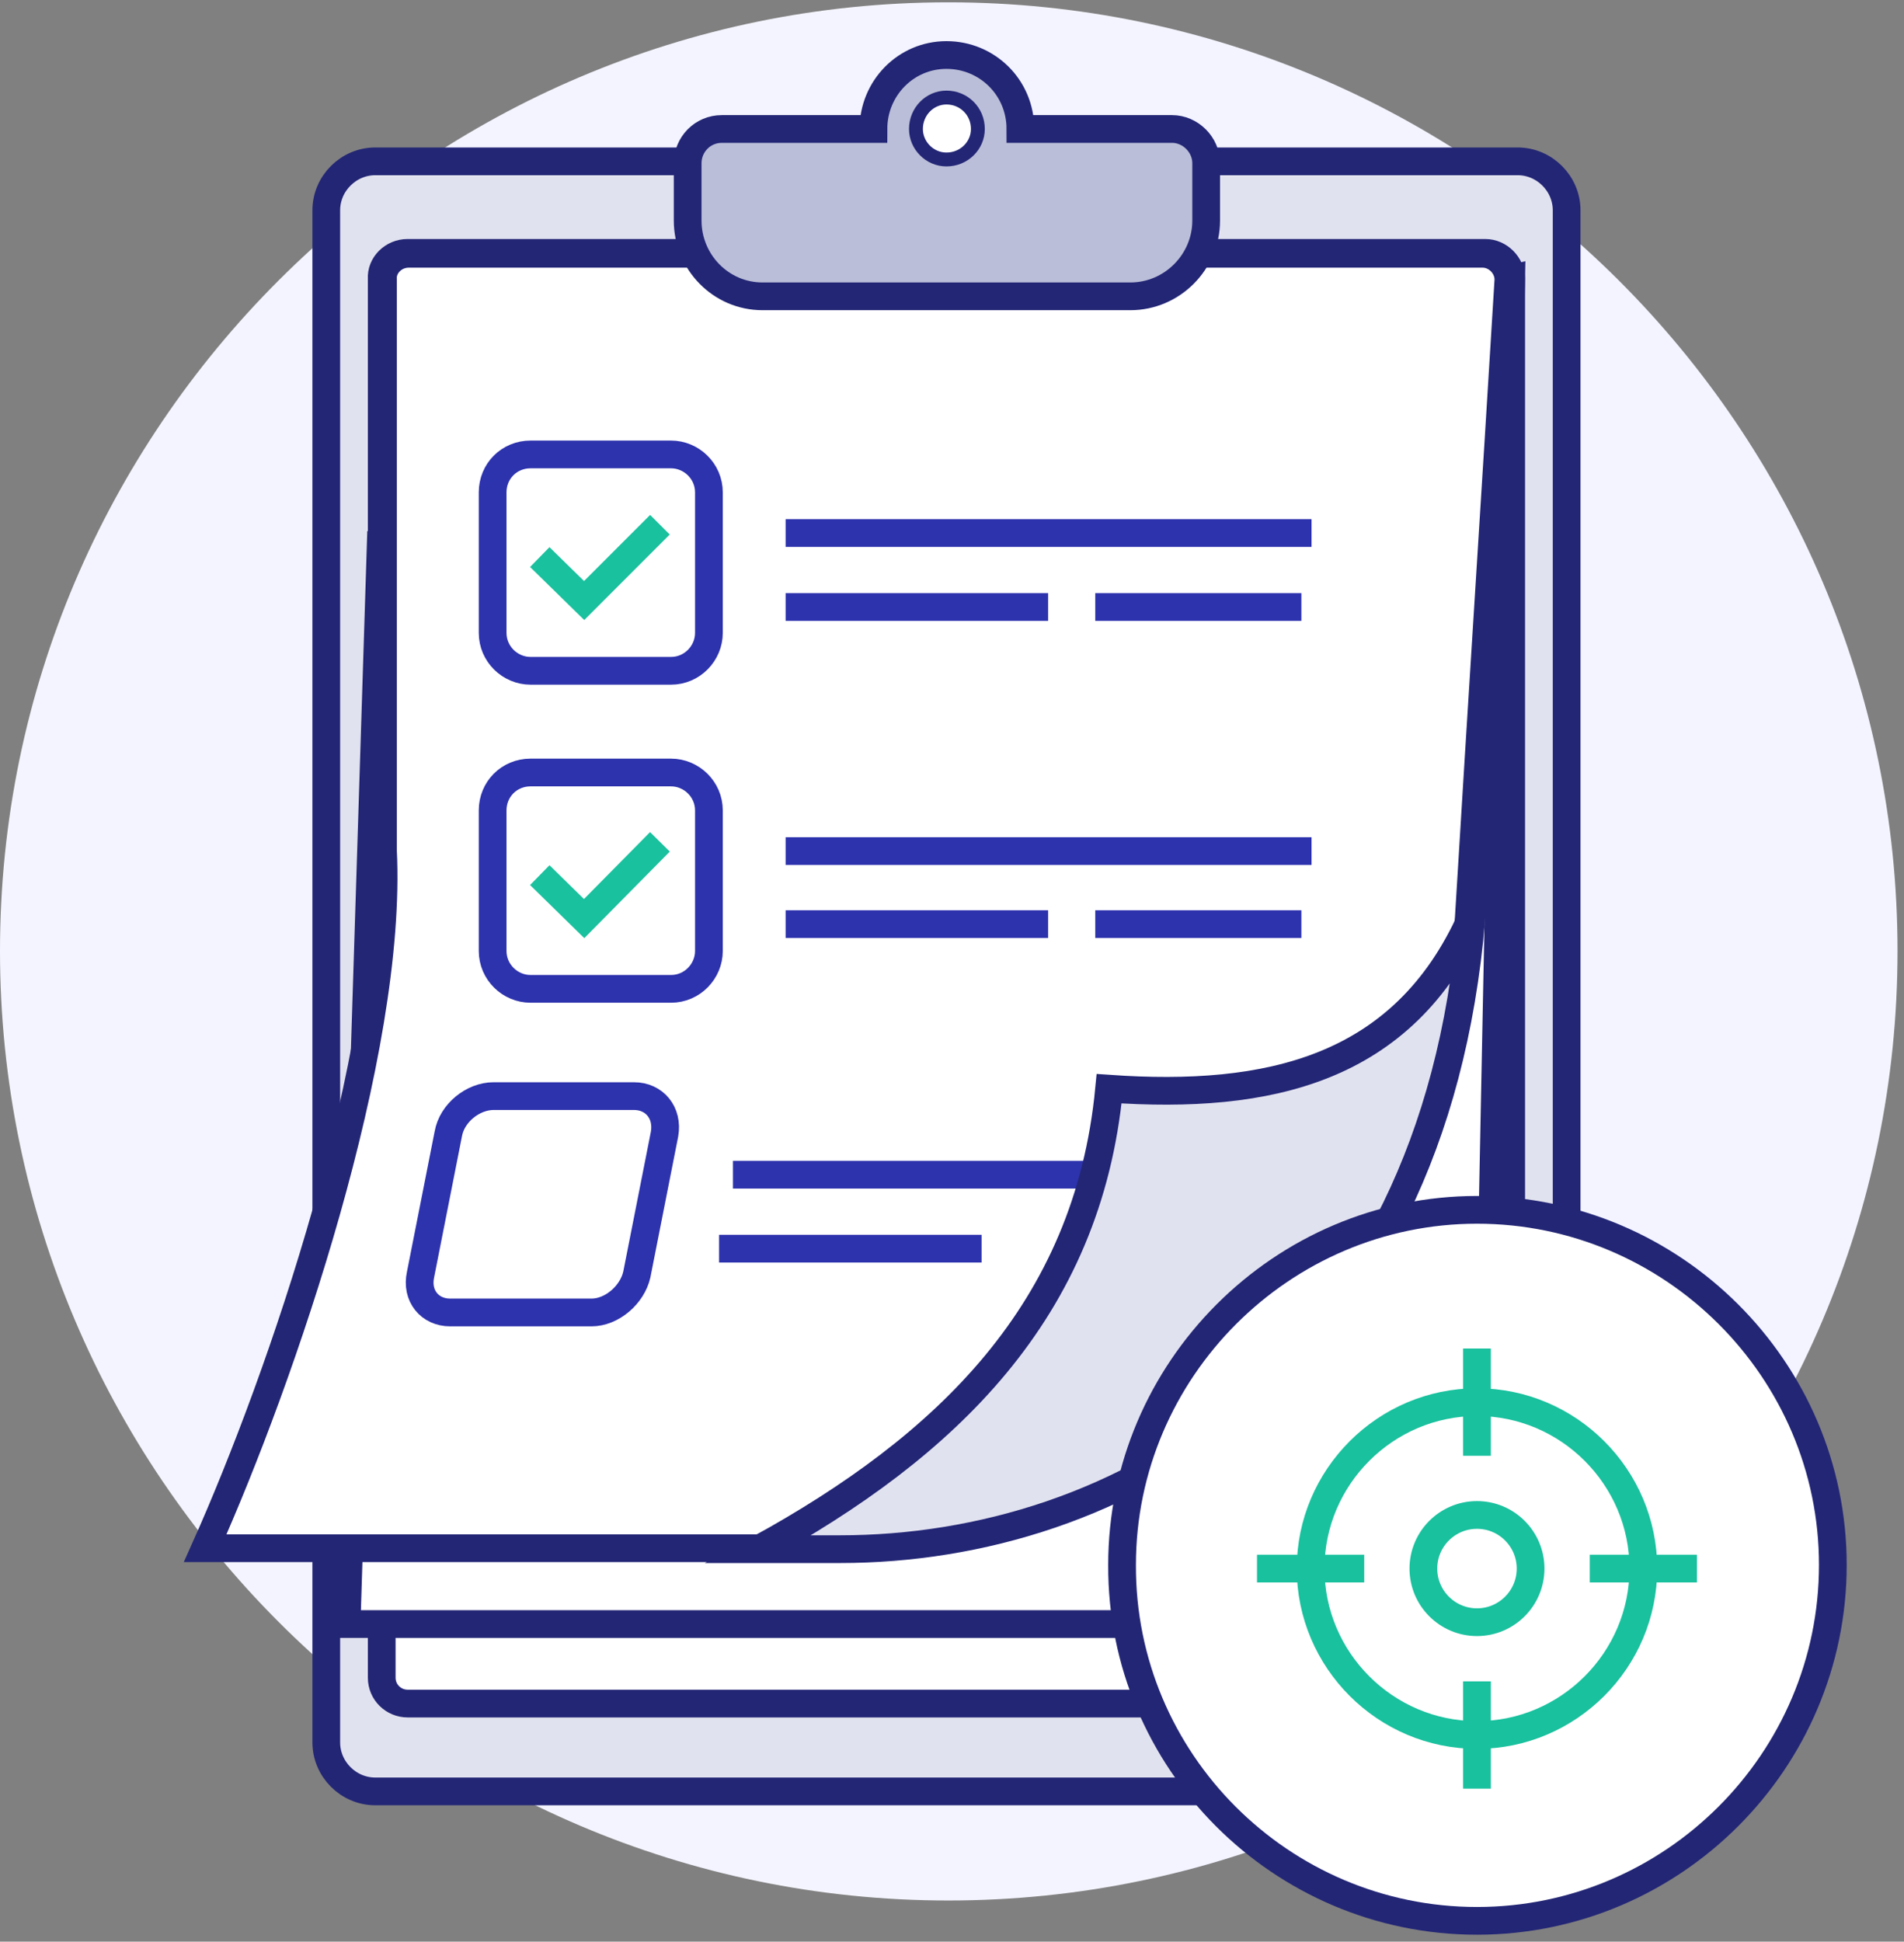 <svg width="206" height="210" viewBox="0 0 206 210" fill="none" xmlns="http://www.w3.org/2000/svg">
<rect x="0" y="0" width="206" height="210" fill="#808080" stroke="none"/>
<path fill-rule="evenodd" clip-rule="evenodd" d="M102.6 205.55C159.1 205.55 205.3 159.45 205.3 102.85C205.3 46.25 159.1 0.25 102.6 0.25C46.1 0.25 0 46.35 0 102.85C0 159.35 46.1 205.55 102.6 205.55Z" fill="#F3F4FF"/>
<path fill-rule="evenodd" clip-rule="evenodd" d="M40.6 17.45H164.2C167.1 17.45 169.5 19.85 169.5 22.75V188.45C169.5 191.35 167.1 193.75 164.2 193.75H40.6C37.7 193.75 35.3 191.35 35.3 188.45V22.75C35.3 19.85 37.7 17.45 40.6 17.45Z" fill="#E1E2EF" stroke="#232675" stroke-width="3" stroke-miterlimit="10"/>
<path fill-rule="evenodd" clip-rule="evenodd" d="M44.1 27.35H160.7C162.2 27.35 163.5 28.65 163.5 30.15V181.45C163.5 182.95 162.3 184.25 160.7 184.25H44.1C42.6 184.25 41.3 183.05 41.3 181.45V30.15C41.2 28.65 42.5 27.35 44.1 27.35Z" fill="white" stroke="#232675" stroke-width="3" stroke-miterlimit="10"/>
<path fill-rule="evenodd" clip-rule="evenodd" d="M159.2 99.25C155.1 148.45 121 167.55 90.9 167.55H82.1C102.3 156.45 117.7 141.85 120 117.75C137.2 118.95 151.8 115.75 159.2 99.25Z" fill="#CCCCCC" stroke="black" stroke-width="0.567" stroke-miterlimit="10"/>
<path fill-rule="evenodd" clip-rule="evenodd" d="M37.5 175.65H160.6L163.5 30.15L41.2 58.65L37.5 175.65Z" fill="white" stroke="#232675" stroke-width="3" stroke-miterlimit="10"/>
<path fill-rule="evenodd" clip-rule="evenodd" d="M44.222 27.45H160.41C161.905 27.45 163.2 28.748 163.2 30.246C161.805 53.213 160.31 76.18 158.915 99.247C154.83 148.377 120.85 167.45 90.856 167.45H41.332H22.2C30.471 148.976 42.528 113.827 41.432 91.958V30.246C41.332 28.748 42.627 27.45 44.222 27.45Z" fill="white" stroke="#232675" stroke-width="3" stroke-miterlimit="10"/>
<path d="M57.4 49.15H72.6C74.8 49.15 76.7 50.95 76.7 53.25V68.45C76.7 70.65 74.9 72.55 72.6 72.55H57.4C55.2 72.55 53.3 70.75 53.3 68.45V53.25C53.3 50.95 55.1 49.15 57.4 49.15Z" stroke="#2D32AD" stroke-width="3" stroke-miterlimit="10"/>
<path d="M71.4 56.75L63.2 64.95L58.4 60.25" stroke="#19C19E" stroke-width="3" stroke-miterlimit="10"/>
<path d="M85 57.65H141.9" stroke="#2D32AD" stroke-width="3" stroke-miterlimit="10"/>
<path d="M85 65.65H113.4" stroke="#2D32AD" stroke-width="3" stroke-miterlimit="10"/>
<path d="M118.5 65.65H140.8" stroke="#2D32AD" stroke-width="3" stroke-miterlimit="10"/>
<path d="M57.4 83.55H72.6C74.8 83.55 76.7 85.35 76.7 87.65V102.85C76.7 105.05 74.9 106.95 72.6 106.95H57.4C55.2 106.95 53.3 105.15 53.3 102.85V87.65C53.3 85.35 55.1 83.55 57.4 83.55Z" stroke="#2D32AD" stroke-width="3" stroke-miterlimit="10"/>
<path d="M71.4 91.05L63.2 99.35L58.4 94.65" stroke="#19C19E" stroke-width="3" stroke-miterlimit="10"/>
<path d="M85 92.05H141.9" stroke="#2D32AD" stroke-width="3" stroke-miterlimit="10"/>
<path d="M85 99.95H113.4" stroke="#2D32AD" stroke-width="3" stroke-miterlimit="10"/>
<path d="M118.5 99.95H140.8" stroke="#2D32AD" stroke-width="3" stroke-miterlimit="10"/>
<path d="M53.4 118.55H68.6C70.8 118.55 72.3 120.35 71.9 122.65L68.9 137.85C68.4 140.05 66.2 141.95 64 141.95H48.7C46.5 141.95 45 140.15 45.5 137.85L48.5 122.65C48.9 120.35 51.2 118.55 53.4 118.55Z" stroke="#2D32AD" stroke-width="3" stroke-miterlimit="10"/>
<path d="M79.3 127.05H118.3" stroke="#2D32AD" stroke-width="3" stroke-miterlimit="10"/>
<path d="M77.8 135.05H106.2" stroke="#2D32AD" stroke-width="3" stroke-miterlimit="10"/>
<path fill-rule="evenodd" clip-rule="evenodd" d="M78.1 13.95H94.5C94.5 9.55 98 5.95 102.4 5.95C106.8 5.95 110.4 9.45 110.4 13.95H126.8C128.8 13.95 130.5 15.65 130.5 17.65V23.85C130.5 28.35 126.8 32.05 122.3 32.05H82.5C78 32.05 74.4 28.35 74.4 23.85V17.65C74.4 15.65 76 13.95 78.1 13.95Z" fill="#BABED8" stroke="#232675" stroke-width="3" stroke-miterlimit="10"/>
<path fill-rule="evenodd" clip-rule="evenodd" d="M102.4 17.25C104.3 17.25 105.8 15.75 105.8 13.95C105.8 12.05 104.3 10.55 102.4 10.55C100.6 10.55 99.1 12.05 99.1 13.95C99.1 15.75 100.6 17.25 102.4 17.25Z" fill="white" stroke="#232675" stroke-width="1.5" stroke-miterlimit="10"/>
<path fill-rule="evenodd" clip-rule="evenodd" d="M159.2 99.25C155.1 148.45 121 167.55 90.9 167.55H82.1C102.3 156.45 117.7 141.85 120 117.75C137.2 118.95 151.8 115.75 159.2 99.25Z" fill="#E1E2EF" stroke="#232675" stroke-width="3" stroke-miterlimit="10"/>
<path fill-rule="evenodd" clip-rule="evenodd" d="M159.8 207.75C181 207.75 198.3 190.45 198.3 169.25C198.3 148.15 181 130.85 159.8 130.85C138.7 130.85 121.4 148.15 121.4 169.25C121.3 190.45 138.6 207.75 159.8 207.75Z" fill="white" stroke="#232675" stroke-width="3" stroke-miterlimit="10"/>
<path d="M159.8 187.65C169.7 187.65 177.8 179.55 177.8 169.65C177.8 159.75 169.7 151.65 159.8 151.65C149.9 151.65 141.8 159.75 141.8 169.65C141.8 179.55 149.9 187.65 159.8 187.65Z" stroke="#19C19E" stroke-width="3" stroke-miterlimit="10"/>
<path d="M159.8 145.85V157.45" stroke="#19C19E" stroke-width="3" stroke-miterlimit="10"/>
<path d="M159.8 181.85V193.45" stroke="#19C19E" stroke-width="3" stroke-miterlimit="10"/>
<path d="M136 169.65H147.6" stroke="#19C19E" stroke-width="3" stroke-miterlimit="10"/>
<path d="M172 169.65H183.6" stroke="#19C19E" stroke-width="3" stroke-miterlimit="10"/>
<path d="M159.8 175.45C163 175.45 165.6 172.85 165.6 169.65C165.6 166.45 163 163.85 159.8 163.85C156.6 163.85 154 166.45 154 169.65C154 172.85 156.6 175.45 159.8 175.45Z" stroke="#19C19E" stroke-width="3" stroke-miterlimit="10"/>
</svg>
